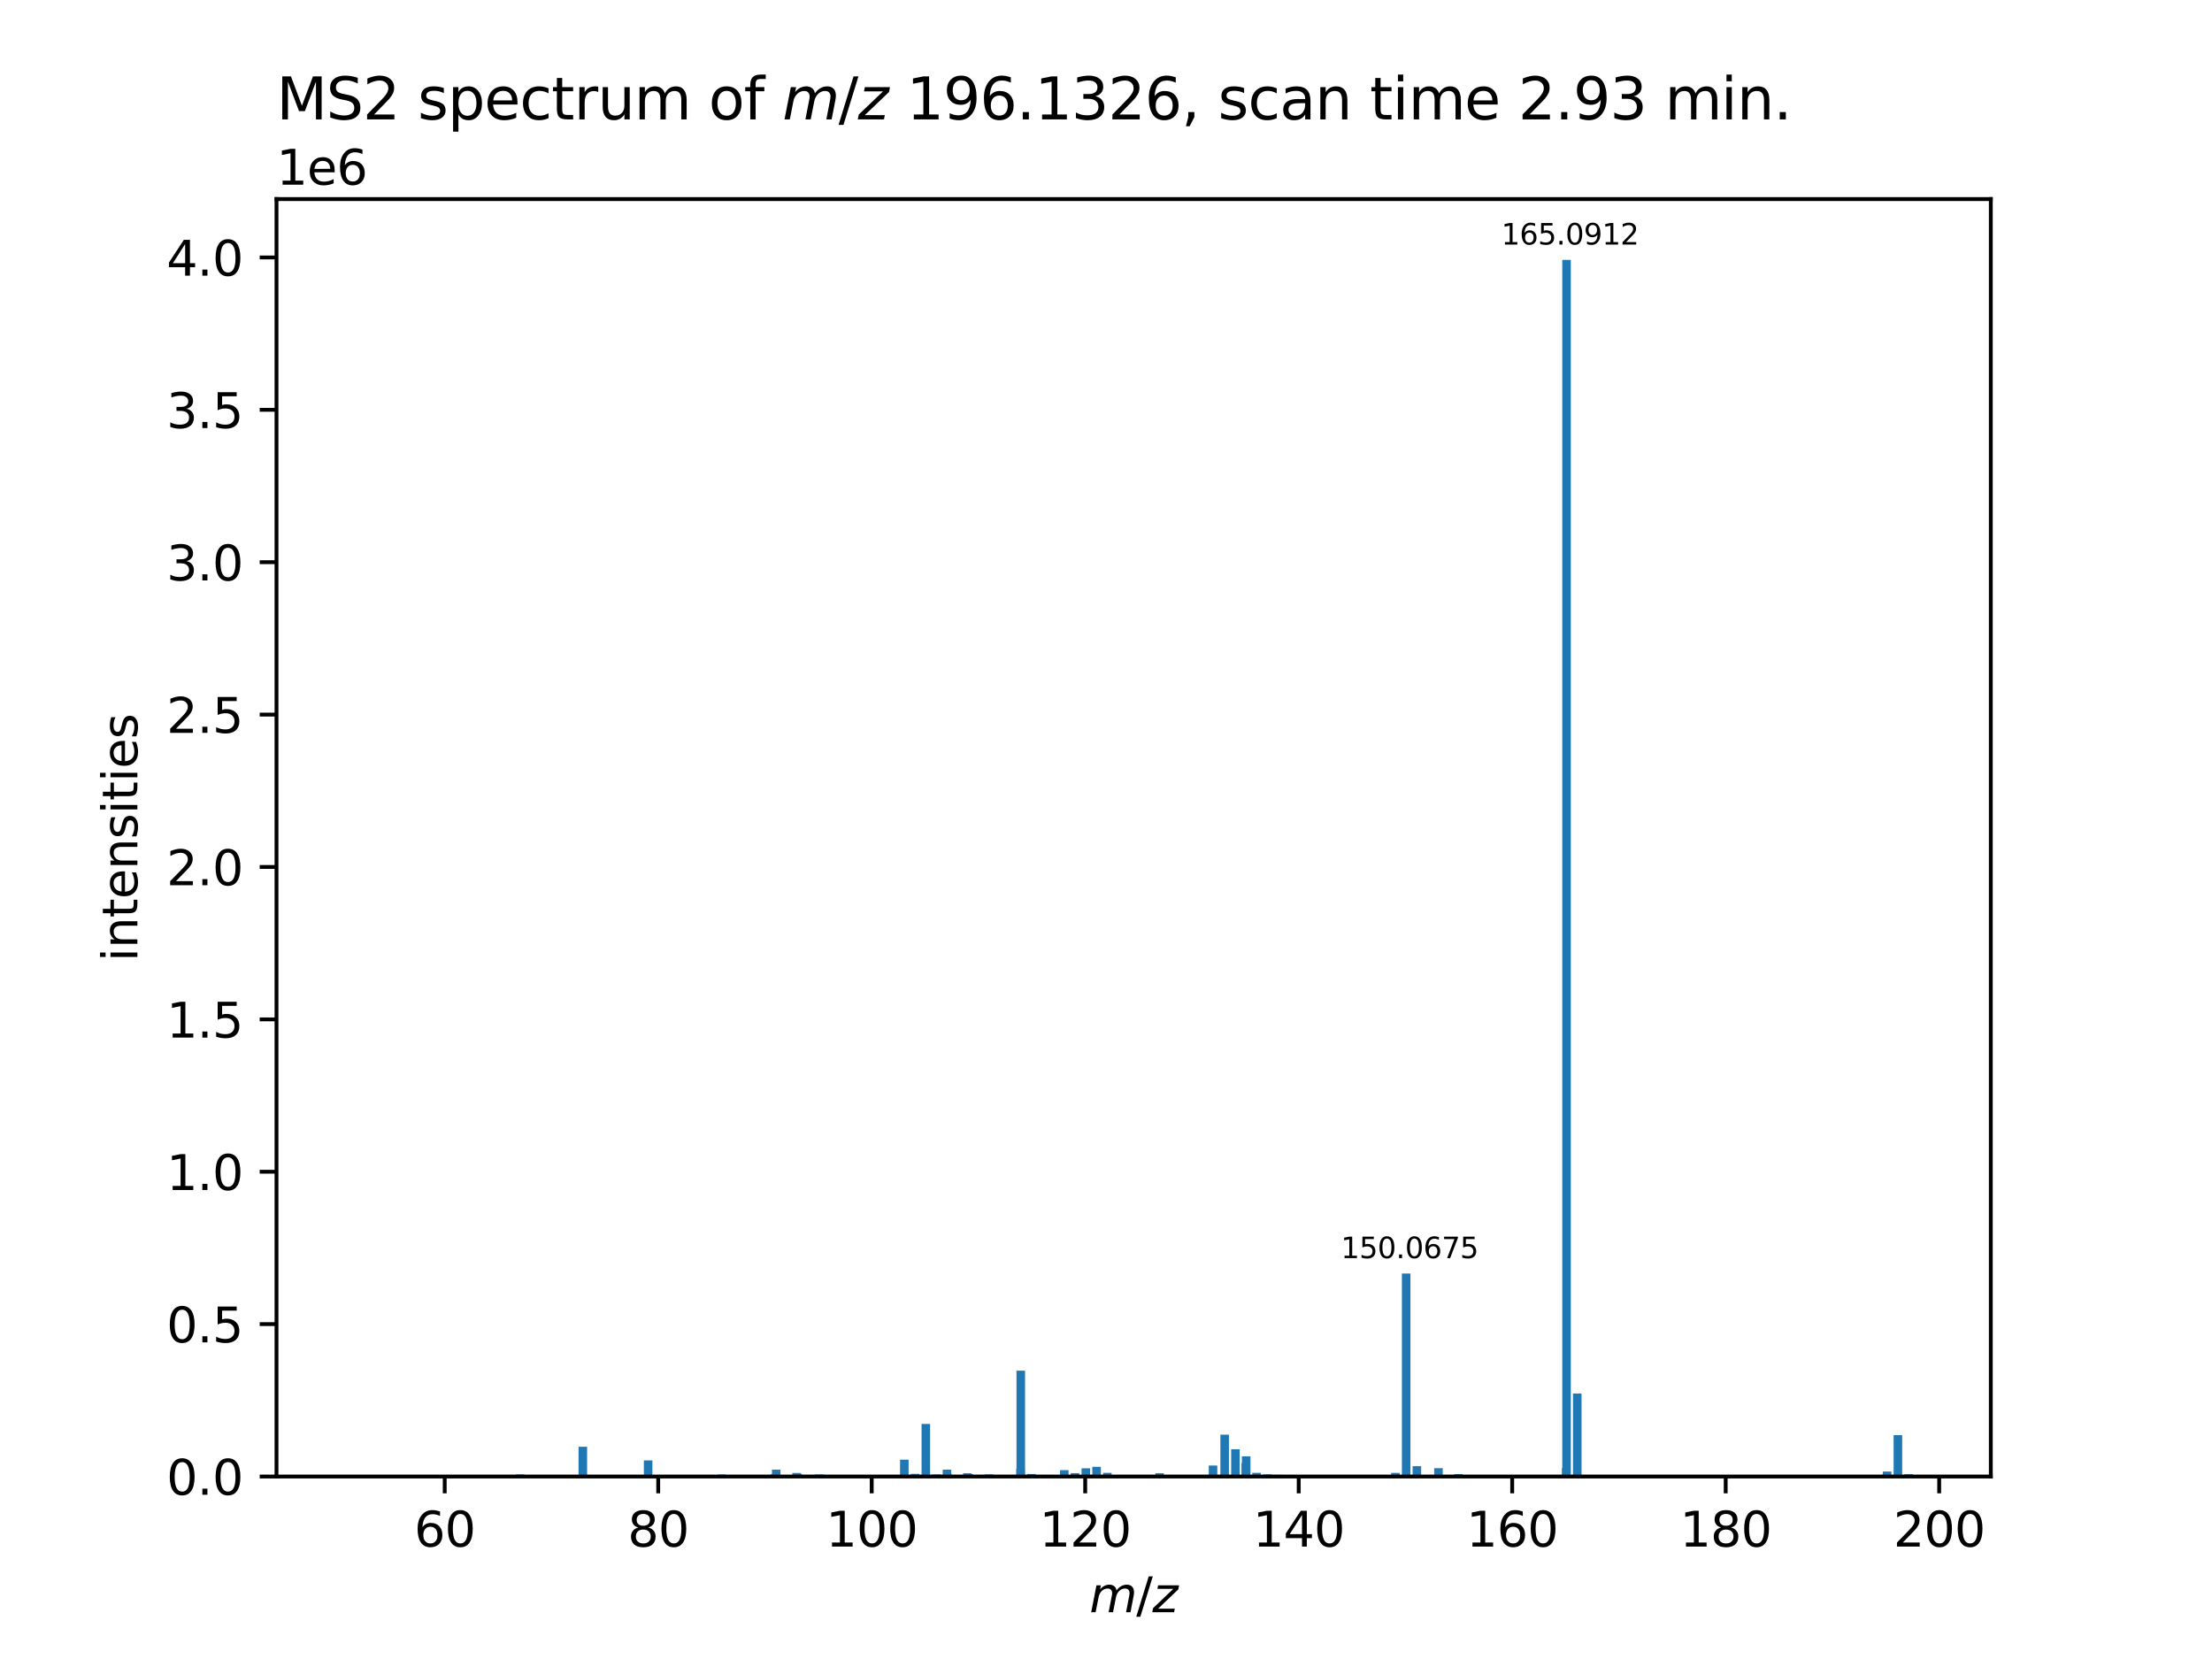<?xml version="1.0" encoding="utf-8" standalone="no"?>
<!DOCTYPE svg PUBLIC "-//W3C//DTD SVG 1.1//EN"
  "http://www.w3.org/Graphics/SVG/1.1/DTD/svg11.dtd">
<svg xmlns:xlink="http://www.w3.org/1999/xlink" width="460.8pt" height="345.6pt" viewBox="0 0 460.8 345.6" xmlns="http://www.w3.org/2000/svg" version="1.1">
 <defs>
  <style type="text/css">*{stroke-linejoin: round; stroke-linecap: butt}</style>
 </defs>
 <g id="figure_1">
  <g id="patch_1">
   <path d="M 0 345.6 
L 460.8 345.6 
L 460.8 0 
L 0 0 
z
" style="fill: #ffffff"/>
  </g>
  <g id="axes_1">
   <g id="patch_2">
    <path d="M 57.6 307.584 
L 414.72 307.584 
L 414.72 41.472 
L 57.6 41.472 
z
" style="fill: #ffffff"/>
   </g>
   <g id="patch_3">
    <path d="M 73.833 307.584 
L 75.612 307.584 
L 75.612 307.306 
L 73.833 307.306 
z
" clip-path="url(#pdab863c38c)" style="fill: #1f77b4"/>
   </g>
   <g id="patch_4">
    <path d="M 77.372 307.584 
L 79.151 307.584 
L 79.151 307.387 
L 77.372 307.387 
z
" clip-path="url(#pdab863c38c)" style="fill: #1f77b4"/>
   </g>
   <g id="patch_5">
    <path d="M 107.443 307.584 
L 109.222 307.584 
L 109.222 307.15 
L 107.443 307.15 
z
" clip-path="url(#pdab863c38c)" style="fill: #1f77b4"/>
   </g>
   <g id="patch_6">
    <path d="M 120.525 307.584 
L 122.304 307.584 
L 122.304 301.391 
L 120.525 301.391 
z
" clip-path="url(#pdab863c38c)" style="fill: #1f77b4"/>
   </g>
   <g id="patch_7">
    <path d="M 129.645 307.584 
L 131.424 307.584 
L 131.424 307.273 
L 129.645 307.273 
z
" clip-path="url(#pdab863c38c)" style="fill: #1f77b4"/>
   </g>
   <g id="patch_8">
    <path d="M 134.127 307.584 
L 135.906 307.584 
L 135.906 304.232 
L 134.127 304.232 
z
" clip-path="url(#pdab863c38c)" style="fill: #1f77b4"/>
   </g>
   <g id="patch_9">
    <path d="M 138.61 307.584 
L 140.389 307.584 
L 140.389 307.273 
L 138.61 307.273 
z
" clip-path="url(#pdab863c38c)" style="fill: #1f77b4"/>
   </g>
   <g id="patch_10">
    <path d="M 149.451 307.584 
L 151.23 307.584 
L 151.23 307.17 
L 149.451 307.17 
z
" clip-path="url(#pdab863c38c)" style="fill: #1f77b4"/>
   </g>
   <g id="patch_11">
    <path d="M 156.376 307.584 
L 158.155 307.584 
L 158.155 307.279 
L 156.376 307.279 
z
" clip-path="url(#pdab863c38c)" style="fill: #1f77b4"/>
   </g>
   <g id="patch_12">
    <path d="M 160.574 307.584 
L 162.353 307.584 
L 162.353 307.105 
L 160.574 307.105 
z
" clip-path="url(#pdab863c38c)" style="fill: #1f77b4"/>
   </g>
   <g id="patch_13">
    <path d="M 160.812 307.584 
L 162.591 307.584 
L 162.591 306.151 
L 160.812 306.151 
z
" clip-path="url(#pdab863c38c)" style="fill: #1f77b4"/>
   </g>
   <g id="patch_14">
    <path d="M 160.823 307.584 
L 162.602 307.584 
L 162.602 307.364 
L 160.823 307.364 
z
" clip-path="url(#pdab863c38c)" style="fill: #1f77b4"/>
   </g>
   <g id="patch_15">
    <path d="M 162.593 307.584 
L 164.372 307.584 
L 164.372 307.363 
L 162.593 307.363 
z
" clip-path="url(#pdab863c38c)" style="fill: #1f77b4"/>
   </g>
   <g id="patch_16">
    <path d="M 165.064 307.584 
L 166.843 307.584 
L 166.843 306.841 
L 165.064 306.841 
z
" clip-path="url(#pdab863c38c)" style="fill: #1f77b4"/>
   </g>
   <g id="patch_17">
    <path d="M 165.294 307.584 
L 167.073 307.584 
L 167.073 307.054 
L 165.294 307.054 
z
" clip-path="url(#pdab863c38c)" style="fill: #1f77b4"/>
   </g>
   <g id="patch_18">
    <path d="M 169.696 307.584 
L 171.475 307.584 
L 171.475 307.225 
L 169.696 307.225 
z
" clip-path="url(#pdab863c38c)" style="fill: #1f77b4"/>
   </g>
   <g id="patch_19">
    <path d="M 169.776 307.584 
L 171.555 307.584 
L 171.555 307.176 
L 169.776 307.176 
z
" clip-path="url(#pdab863c38c)" style="fill: #1f77b4"/>
   </g>
   <g id="patch_20">
    <path d="M 174.178 307.584 
L 175.957 307.584 
L 175.957 307.253 
L 174.178 307.253 
z
" clip-path="url(#pdab863c38c)" style="fill: #1f77b4"/>
   </g>
   <g id="patch_21">
    <path d="M 182.802 307.584 
L 184.581 307.584 
L 184.581 307.287 
L 182.802 307.287 
z
" clip-path="url(#pdab863c38c)" style="fill: #1f77b4"/>
   </g>
   <g id="patch_22">
    <path d="M 183.761 307.584 
L 185.54 307.584 
L 185.54 307.37 
L 183.761 307.37 
z
" clip-path="url(#pdab863c38c)" style="fill: #1f77b4"/>
   </g>
   <g id="patch_23">
    <path d="M 187.496 307.584 
L 189.275 307.584 
L 189.275 304.079 
L 187.496 304.079 
z
" clip-path="url(#pdab863c38c)" style="fill: #1f77b4"/>
   </g>
   <g id="patch_24">
    <path d="M 189.738 307.584 
L 191.517 307.584 
L 191.517 307.025 
L 189.738 307.025 
z
" clip-path="url(#pdab863c38c)" style="fill: #1f77b4"/>
   </g>
   <g id="patch_25">
    <path d="M 191.979 307.584 
L 193.758 307.584 
L 193.758 296.629 
L 191.979 296.629 
z
" clip-path="url(#pdab863c38c)" style="fill: #1f77b4"/>
   </g>
   <g id="patch_26">
    <path d="M 194.21 307.584 
L 195.989 307.584 
L 195.989 307.146 
L 194.21 307.146 
z
" clip-path="url(#pdab863c38c)" style="fill: #1f77b4"/>
   </g>
   <g id="patch_27">
    <path d="M 196.38 307.584 
L 198.159 307.584 
L 198.159 306.157 
L 196.38 306.157 
z
" clip-path="url(#pdab863c38c)" style="fill: #1f77b4"/>
   </g>
   <g id="patch_28">
    <path d="M 196.46 307.584 
L 198.239 307.584 
L 198.239 307.015 
L 196.46 307.015 
z
" clip-path="url(#pdab863c38c)" style="fill: #1f77b4"/>
   </g>
   <g id="patch_29">
    <path d="M 200.632 307.584 
L 202.411 307.584 
L 202.411 306.908 
L 200.632 306.908 
z
" clip-path="url(#pdab863c38c)" style="fill: #1f77b4"/>
   </g>
   <g id="patch_30">
    <path d="M 200.863 307.584 
L 202.642 307.584 
L 202.642 307.2 
L 200.863 307.2 
z
" clip-path="url(#pdab863c38c)" style="fill: #1f77b4"/>
   </g>
   <g id="patch_31">
    <path d="M 200.943 307.584 
L 202.722 307.584 
L 202.722 307.112 
L 200.943 307.112 
z
" clip-path="url(#pdab863c38c)" style="fill: #1f77b4"/>
   </g>
   <g id="patch_32">
    <path d="M 202.962 307.584 
L 204.741 307.584 
L 204.741 307.302 
L 202.962 307.302 
z
" clip-path="url(#pdab863c38c)" style="fill: #1f77b4"/>
   </g>
   <g id="patch_33">
    <path d="M 205.114 307.584 
L 206.893 307.584 
L 206.893 307.151 
L 205.114 307.151 
z
" clip-path="url(#pdab863c38c)" style="fill: #1f77b4"/>
   </g>
   <g id="patch_34">
    <path d="M 207.354 307.584 
L 209.133 307.584 
L 209.133 307.323 
L 207.354 307.323 
z
" clip-path="url(#pdab863c38c)" style="fill: #1f77b4"/>
   </g>
   <g id="patch_35">
    <path d="M 209.54 307.584 
L 211.319 307.584 
L 211.319 307.266 
L 209.54 307.266 
z
" clip-path="url(#pdab863c38c)" style="fill: #1f77b4"/>
   </g>
   <g id="patch_36">
    <path d="M 211.704 307.584 
L 213.483 307.584 
L 213.483 305.964 
L 211.704 305.964 
z
" clip-path="url(#pdab863c38c)" style="fill: #1f77b4"/>
   </g>
   <g id="patch_37">
    <path d="M 211.756 307.584 
L 213.535 307.584 
L 213.535 285.542 
L 211.756 285.542 
z
" clip-path="url(#pdab863c38c)" style="fill: #1f77b4"/>
   </g>
   <g id="patch_38">
    <path d="M 213.984 307.584 
L 215.763 307.584 
L 215.763 307.061 
L 213.984 307.061 
z
" clip-path="url(#pdab863c38c)" style="fill: #1f77b4"/>
   </g>
   <g id="patch_39">
    <path d="M 220.823 307.584 
L 222.602 307.584 
L 222.602 306.248 
L 220.823 306.248 
z
" clip-path="url(#pdab863c38c)" style="fill: #1f77b4"/>
   </g>
   <g id="patch_40">
    <path d="M 223.065 307.584 
L 224.844 307.584 
L 224.844 306.886 
L 223.065 306.886 
z
" clip-path="url(#pdab863c38c)" style="fill: #1f77b4"/>
   </g>
   <g id="patch_41">
    <path d="M 225.306 307.584 
L 227.085 307.584 
L 227.085 305.874 
L 225.306 305.874 
z
" clip-path="url(#pdab863c38c)" style="fill: #1f77b4"/>
   </g>
   <g id="patch_42">
    <path d="M 227.547 307.584 
L 229.326 307.584 
L 229.326 305.565 
L 227.547 305.565 
z
" clip-path="url(#pdab863c38c)" style="fill: #1f77b4"/>
   </g>
   <g id="patch_43">
    <path d="M 227.831 307.584 
L 229.61 307.584 
L 229.61 307.333 
L 227.831 307.333 
z
" clip-path="url(#pdab863c38c)" style="fill: #1f77b4"/>
   </g>
   <g id="patch_44">
    <path d="M 229.788 307.584 
L 231.567 307.584 
L 231.567 306.821 
L 229.788 306.821 
z
" clip-path="url(#pdab863c38c)" style="fill: #1f77b4"/>
   </g>
   <g id="patch_45">
    <path d="M 232.03 307.584 
L 233.809 307.584 
L 233.809 307.303 
L 232.03 307.303 
z
" clip-path="url(#pdab863c38c)" style="fill: #1f77b4"/>
   </g>
   <g id="patch_46">
    <path d="M 240.682 307.584 
L 242.461 307.584 
L 242.461 306.911 
L 240.682 306.911 
z
" clip-path="url(#pdab863c38c)" style="fill: #1f77b4"/>
   </g>
   <g id="patch_47">
    <path d="M 251.753 307.584 
L 253.532 307.584 
L 253.532 307.167 
L 251.753 307.167 
z
" clip-path="url(#pdab863c38c)" style="fill: #1f77b4"/>
   </g>
   <g id="patch_48">
    <path d="M 251.806 307.584 
L 253.585 307.584 
L 253.585 305.292 
L 251.806 305.292 
z
" clip-path="url(#pdab863c38c)" style="fill: #1f77b4"/>
   </g>
   <g id="patch_49">
    <path d="M 254.231 307.584 
L 256.01 307.584 
L 256.01 298.874 
L 254.231 298.874 
z
" clip-path="url(#pdab863c38c)" style="fill: #1f77b4"/>
   </g>
   <g id="patch_50">
    <path d="M 254.254 307.584 
L 256.033 307.584 
L 256.033 306.957 
L 254.254 306.957 
z
" clip-path="url(#pdab863c38c)" style="fill: #1f77b4"/>
   </g>
   <g id="patch_51">
    <path d="M 256.472 307.584 
L 258.251 307.584 
L 258.251 301.9 
L 256.472 301.9 
z
" clip-path="url(#pdab863c38c)" style="fill: #1f77b4"/>
   </g>
   <g id="patch_52">
    <path d="M 258.632 307.584 
L 260.411 307.584 
L 260.411 304.793 
L 258.632 304.793 
z
" clip-path="url(#pdab863c38c)" style="fill: #1f77b4"/>
   </g>
   <g id="patch_53">
    <path d="M 258.713 307.584 
L 260.492 307.584 
L 260.492 303.384 
L 258.713 303.384 
z
" clip-path="url(#pdab863c38c)" style="fill: #1f77b4"/>
   </g>
   <g id="patch_54">
    <path d="M 260.864 307.584 
L 262.643 307.584 
L 262.643 306.823 
L 260.864 306.823 
z
" clip-path="url(#pdab863c38c)" style="fill: #1f77b4"/>
   </g>
   <g id="patch_55">
    <path d="M 263.114 307.584 
L 264.893 307.584 
L 264.893 307.224 
L 263.114 307.224 
z
" clip-path="url(#pdab863c38c)" style="fill: #1f77b4"/>
   </g>
   <g id="patch_56">
    <path d="M 263.196 307.584 
L 264.975 307.584 
L 264.975 307.159 
L 263.196 307.159 
z
" clip-path="url(#pdab863c38c)" style="fill: #1f77b4"/>
   </g>
   <g id="patch_57">
    <path d="M 265.353 307.584 
L 267.132 307.584 
L 267.132 307.232 
L 265.353 307.232 
z
" clip-path="url(#pdab863c38c)" style="fill: #1f77b4"/>
   </g>
   <g id="patch_58">
    <path d="M 267.597 307.584 
L 269.376 307.584 
L 269.376 307.324 
L 267.597 307.324 
z
" clip-path="url(#pdab863c38c)" style="fill: #1f77b4"/>
   </g>
   <g id="patch_59">
    <path d="M 289.799 307.584 
L 291.578 307.584 
L 291.578 306.826 
L 289.799 306.826 
z
" clip-path="url(#pdab863c38c)" style="fill: #1f77b4"/>
   </g>
   <g id="patch_60">
    <path d="M 292.04 307.584 
L 293.819 307.584 
L 293.819 265.298 
L 292.04 265.298 
z
" clip-path="url(#pdab863c38c)" style="fill: #1f77b4"/>
   </g>
   <g id="patch_61">
    <path d="M 294.271 307.584 
L 296.05 307.584 
L 296.05 305.428 
L 294.271 305.428 
z
" clip-path="url(#pdab863c38c)" style="fill: #1f77b4"/>
   </g>
   <g id="patch_62">
    <path d="M 298.764 307.584 
L 300.543 307.584 
L 300.543 305.848 
L 298.764 305.848 
z
" clip-path="url(#pdab863c38c)" style="fill: #1f77b4"/>
   </g>
   <g id="patch_63">
    <path d="M 302.935 307.584 
L 304.714 307.584 
L 304.714 307.08 
L 302.935 307.08 
z
" clip-path="url(#pdab863c38c)" style="fill: #1f77b4"/>
   </g>
   <g id="patch_64">
    <path d="M 325.349 307.584 
L 327.128 307.584 
L 327.128 307.192 
L 325.349 307.192 
z
" clip-path="url(#pdab863c38c)" style="fill: #1f77b4"/>
   </g>
   <g id="patch_65">
    <path d="M 325.383 307.584 
L 327.162 307.584 
L 327.162 305.814 
L 325.383 305.814 
z
" clip-path="url(#pdab863c38c)" style="fill: #1f77b4"/>
   </g>
   <g id="patch_66">
    <path d="M 325.449 307.584 
L 327.228 307.584 
L 327.228 54.144 
L 325.449 54.144 
z
" clip-path="url(#pdab863c38c)" style="fill: #1f77b4"/>
   </g>
   <g id="patch_67">
    <path d="M 327.647 307.584 
L 329.426 307.584 
L 329.426 307.101 
L 327.647 307.101 
z
" clip-path="url(#pdab863c38c)" style="fill: #1f77b4"/>
   </g>
   <g id="patch_68">
    <path d="M 327.68 307.584 
L 329.459 307.584 
L 329.459 290.294 
L 327.68 290.294 
z
" clip-path="url(#pdab863c38c)" style="fill: #1f77b4"/>
   </g>
   <g id="patch_69">
    <path d="M 327.726 307.584 
L 329.505 307.584 
L 329.505 307.221 
L 327.726 307.221 
z
" clip-path="url(#pdab863c38c)" style="fill: #1f77b4"/>
   </g>
   <g id="patch_70">
    <path d="M 342.986 307.584 
L 344.765 307.584 
L 344.765 307.267 
L 342.986 307.267 
z
" clip-path="url(#pdab863c38c)" style="fill: #1f77b4"/>
   </g>
   <g id="patch_71">
    <path d="M 354.43 307.584 
L 356.209 307.584 
L 356.209 307.347 
L 354.43 307.347 
z
" clip-path="url(#pdab863c38c)" style="fill: #1f77b4"/>
   </g>
   <g id="patch_72">
    <path d="M 392.152 307.584 
L 393.931 307.584 
L 393.931 307.086 
L 392.152 307.086 
z
" clip-path="url(#pdab863c38c)" style="fill: #1f77b4"/>
   </g>
   <g id="patch_73">
    <path d="M 392.226 307.584 
L 394.005 307.584 
L 394.005 306.55 
L 392.226 306.55 
z
" clip-path="url(#pdab863c38c)" style="fill: #1f77b4"/>
   </g>
   <g id="patch_74">
    <path d="M 394.478 307.584 
L 396.257 307.584 
L 396.257 298.964 
L 394.478 298.964 
z
" clip-path="url(#pdab863c38c)" style="fill: #1f77b4"/>
   </g>
   <g id="patch_75">
    <path d="M 396.708 307.584 
L 398.487 307.584 
L 398.487 307.096 
L 396.708 307.096 
z
" clip-path="url(#pdab863c38c)" style="fill: #1f77b4"/>
   </g>
   <g id="matplotlib.axis_1">
    <g id="xtick_1">
     <g id="line2d_1">
      <defs>
       <path id="md7ba7853ed" d="M 0 0 
L 0 3.5 
" style="stroke: #000000; stroke-width: 0.8"/>
      </defs>
      <g>
       <use xlink:href="#md7ba7853ed" x="92.644" y="307.584" style="stroke: #000000; stroke-width: 0.8"/>
      </g>
     </g>
     <g id="text_1">
      <!-- 60 -->
      <g transform="translate(86.281 322.182) scale(0.1 -0.1)">
       <defs>
        <path id="DejaVuSans-36" d="M 2113 2584 
Q 1688 2584 1439 2293 
Q 1191 2003 1191 1497 
Q 1191 994 1439 701 
Q 1688 409 2113 409 
Q 2538 409 2786 701 
Q 3034 994 3034 1497 
Q 3034 2003 2786 2293 
Q 2538 2584 2113 2584 
z
M 3366 4563 
L 3366 3988 
Q 3128 4100 2886 4159 
Q 2644 4219 2406 4219 
Q 1781 4219 1451 3797 
Q 1122 3375 1075 2522 
Q 1259 2794 1537 2939 
Q 1816 3084 2150 3084 
Q 2853 3084 3261 2657 
Q 3669 2231 3669 1497 
Q 3669 778 3244 343 
Q 2819 -91 2113 -91 
Q 1303 -91 875 529 
Q 447 1150 447 2328 
Q 447 3434 972 4092 
Q 1497 4750 2381 4750 
Q 2619 4750 2861 4703 
Q 3103 4656 3366 4563 
z
" transform="scale(0.016)"/>
        <path id="DejaVuSans-30" d="M 2034 4250 
Q 1547 4250 1301 3770 
Q 1056 3291 1056 2328 
Q 1056 1369 1301 889 
Q 1547 409 2034 409 
Q 2525 409 2770 889 
Q 3016 1369 3016 2328 
Q 3016 3291 2770 3770 
Q 2525 4250 2034 4250 
z
M 2034 4750 
Q 2819 4750 3233 4129 
Q 3647 3509 3647 2328 
Q 3647 1150 3233 529 
Q 2819 -91 2034 -91 
Q 1250 -91 836 529 
Q 422 1150 422 2328 
Q 422 3509 836 4129 
Q 1250 4750 2034 4750 
z
" transform="scale(0.016)"/>
       </defs>
       <use xlink:href="#DejaVuSans-36"/>
       <use xlink:href="#DejaVuSans-30" x="63.623"/>
      </g>
     </g>
    </g>
    <g id="xtick_2">
     <g id="line2d_2">
      <g>
       <use xlink:href="#md7ba7853ed" x="137.119" y="307.584" style="stroke: #000000; stroke-width: 0.8"/>
      </g>
     </g>
     <g id="text_2">
      <!-- 80 -->
      <g transform="translate(130.756 322.182) scale(0.1 -0.1)">
       <defs>
        <path id="DejaVuSans-38" d="M 2034 2216 
Q 1584 2216 1326 1975 
Q 1069 1734 1069 1313 
Q 1069 891 1326 650 
Q 1584 409 2034 409 
Q 2484 409 2743 651 
Q 3003 894 3003 1313 
Q 3003 1734 2745 1975 
Q 2488 2216 2034 2216 
z
M 1403 2484 
Q 997 2584 770 2862 
Q 544 3141 544 3541 
Q 544 4100 942 4425 
Q 1341 4750 2034 4750 
Q 2731 4750 3128 4425 
Q 3525 4100 3525 3541 
Q 3525 3141 3298 2862 
Q 3072 2584 2669 2484 
Q 3125 2378 3379 2068 
Q 3634 1759 3634 1313 
Q 3634 634 3220 271 
Q 2806 -91 2034 -91 
Q 1263 -91 848 271 
Q 434 634 434 1313 
Q 434 1759 690 2068 
Q 947 2378 1403 2484 
z
M 1172 3481 
Q 1172 3119 1398 2916 
Q 1625 2713 2034 2713 
Q 2441 2713 2670 2916 
Q 2900 3119 2900 3481 
Q 2900 3844 2670 4047 
Q 2441 4250 2034 4250 
Q 1625 4250 1398 4047 
Q 1172 3844 1172 3481 
z
" transform="scale(0.016)"/>
       </defs>
       <use xlink:href="#DejaVuSans-38"/>
       <use xlink:href="#DejaVuSans-30" x="63.623"/>
      </g>
     </g>
    </g>
    <g id="xtick_3">
     <g id="line2d_3">
      <g>
       <use xlink:href="#md7ba7853ed" x="181.593" y="307.584" style="stroke: #000000; stroke-width: 0.8"/>
      </g>
     </g>
     <g id="text_3">
      <!-- 100 -->
      <g transform="translate(172.049 322.182) scale(0.1 -0.1)">
       <defs>
        <path id="DejaVuSans-31" d="M 794 531 
L 1825 531 
L 1825 4091 
L 703 3866 
L 703 4441 
L 1819 4666 
L 2450 4666 
L 2450 531 
L 3481 531 
L 3481 0 
L 794 0 
L 794 531 
z
" transform="scale(0.016)"/>
       </defs>
       <use xlink:href="#DejaVuSans-31"/>
       <use xlink:href="#DejaVuSans-30" x="63.623"/>
       <use xlink:href="#DejaVuSans-30" x="127.246"/>
      </g>
     </g>
    </g>
    <g id="xtick_4">
     <g id="line2d_4">
      <g>
       <use xlink:href="#md7ba7853ed" x="226.068" y="307.584" style="stroke: #000000; stroke-width: 0.8"/>
      </g>
     </g>
     <g id="text_4">
      <!-- 120 -->
      <g transform="translate(216.524 322.182) scale(0.1 -0.1)">
       <defs>
        <path id="DejaVuSans-32" d="M 1228 531 
L 3431 531 
L 3431 0 
L 469 0 
L 469 531 
Q 828 903 1448 1529 
Q 2069 2156 2228 2338 
Q 2531 2678 2651 2914 
Q 2772 3150 2772 3378 
Q 2772 3750 2511 3984 
Q 2250 4219 1831 4219 
Q 1534 4219 1204 4116 
Q 875 4013 500 3803 
L 500 4441 
Q 881 4594 1212 4672 
Q 1544 4750 1819 4750 
Q 2544 4750 2975 4387 
Q 3406 4025 3406 3419 
Q 3406 3131 3298 2873 
Q 3191 2616 2906 2266 
Q 2828 2175 2409 1742 
Q 1991 1309 1228 531 
z
" transform="scale(0.016)"/>
       </defs>
       <use xlink:href="#DejaVuSans-31"/>
       <use xlink:href="#DejaVuSans-32" x="63.623"/>
       <use xlink:href="#DejaVuSans-30" x="127.246"/>
      </g>
     </g>
    </g>
    <g id="xtick_5">
     <g id="line2d_5">
      <g>
       <use xlink:href="#md7ba7853ed" x="270.542" y="307.584" style="stroke: #000000; stroke-width: 0.8"/>
      </g>
     </g>
     <g id="text_5">
      <!-- 140 -->
      <g transform="translate(260.999 322.182) scale(0.1 -0.1)">
       <defs>
        <path id="DejaVuSans-34" d="M 2419 4116 
L 825 1625 
L 2419 1625 
L 2419 4116 
z
M 2253 4666 
L 3047 4666 
L 3047 1625 
L 3713 1625 
L 3713 1100 
L 3047 1100 
L 3047 0 
L 2419 0 
L 2419 1100 
L 313 1100 
L 313 1709 
L 2253 4666 
z
" transform="scale(0.016)"/>
       </defs>
       <use xlink:href="#DejaVuSans-31"/>
       <use xlink:href="#DejaVuSans-34" x="63.623"/>
       <use xlink:href="#DejaVuSans-30" x="127.246"/>
      </g>
     </g>
    </g>
    <g id="xtick_6">
     <g id="line2d_6">
      <g>
       <use xlink:href="#md7ba7853ed" x="315.017" y="307.584" style="stroke: #000000; stroke-width: 0.8"/>
      </g>
     </g>
     <g id="text_6">
      <!-- 160 -->
      <g transform="translate(305.473 322.182) scale(0.1 -0.1)">
       <use xlink:href="#DejaVuSans-31"/>
       <use xlink:href="#DejaVuSans-36" x="63.623"/>
       <use xlink:href="#DejaVuSans-30" x="127.246"/>
      </g>
     </g>
    </g>
    <g id="xtick_7">
     <g id="line2d_7">
      <g>
       <use xlink:href="#md7ba7853ed" x="359.492" y="307.584" style="stroke: #000000; stroke-width: 0.8"/>
      </g>
     </g>
     <g id="text_7">
      <!-- 180 -->
      <g transform="translate(349.948 322.182) scale(0.1 -0.1)">
       <use xlink:href="#DejaVuSans-31"/>
       <use xlink:href="#DejaVuSans-38" x="63.623"/>
       <use xlink:href="#DejaVuSans-30" x="127.246"/>
      </g>
     </g>
    </g>
    <g id="xtick_8">
     <g id="line2d_8">
      <g>
       <use xlink:href="#md7ba7853ed" x="403.966" y="307.584" style="stroke: #000000; stroke-width: 0.8"/>
      </g>
     </g>
     <g id="text_8">
      <!-- 200 -->
      <g transform="translate(394.423 322.182) scale(0.1 -0.1)">
       <use xlink:href="#DejaVuSans-32"/>
       <use xlink:href="#DejaVuSans-30" x="63.623"/>
       <use xlink:href="#DejaVuSans-30" x="127.246"/>
      </g>
     </g>
    </g>
    <g id="text_9">
     <!-- ${m/z}$ -->
     <g transform="translate(226.96 335.861) scale(0.1 -0.1)">
      <defs>
       <path id="DejaVuSans-Oblique-6d" d="M 5747 2113 
L 5338 0 
L 4763 0 
L 5166 2094 
Q 5191 2228 5203 2325 
Q 5216 2422 5216 2491 
Q 5216 2772 5059 2928 
Q 4903 3084 4622 3084 
Q 4203 3084 3875 2770 
Q 3547 2456 3450 1953 
L 3066 0 
L 2491 0 
L 2900 2094 
Q 2925 2209 2937 2307 
Q 2950 2406 2950 2484 
Q 2950 2769 2794 2926 
Q 2638 3084 2363 3084 
Q 1938 3084 1609 2770 
Q 1281 2456 1184 1953 
L 800 0 
L 225 0 
L 909 3500 
L 1484 3500 
L 1375 2956 
Q 1609 3263 1923 3423 
Q 2238 3584 2597 3584 
Q 2978 3584 3223 3384 
Q 3469 3184 3519 2828 
Q 3781 3197 4126 3390 
Q 4472 3584 4856 3584 
Q 5306 3584 5551 3325 
Q 5797 3066 5797 2591 
Q 5797 2488 5784 2364 
Q 5772 2241 5747 2113 
z
" transform="scale(0.016)"/>
       <path id="DejaVuSans-2f" d="M 1625 4666 
L 2156 4666 
L 531 -594 
L 0 -594 
L 1625 4666 
z
" transform="scale(0.016)"/>
       <path id="DejaVuSans-Oblique-7a" d="M 744 3500 
L 3475 3500 
L 3372 2975 
L 738 459 
L 2913 459 
L 2822 0 
L -19 0 
L 84 525 
L 2719 3041 
L 653 3041 
L 744 3500 
z
" transform="scale(0.016)"/>
      </defs>
      <use xlink:href="#DejaVuSans-Oblique-6d" transform="translate(0 0.094)"/>
      <use xlink:href="#DejaVuSans-2f" transform="translate(97.412 0.094)"/>
      <use xlink:href="#DejaVuSans-Oblique-7a" transform="translate(131.104 0.094)"/>
     </g>
    </g>
   </g>
   <g id="matplotlib.axis_2">
    <g id="ytick_1">
     <g id="line2d_9">
      <defs>
       <path id="mf63785451f" d="M 0 0 
L -3.5 0 
" style="stroke: #000000; stroke-width: 0.8"/>
      </defs>
      <g>
       <use xlink:href="#mf63785451f" x="57.6" y="307.584" style="stroke: #000000; stroke-width: 0.8"/>
      </g>
     </g>
     <g id="text_10">
      <!-- 0.0 -->
      <g transform="translate(34.697 311.383) scale(0.1 -0.1)">
       <defs>
        <path id="DejaVuSans-2e" d="M 684 794 
L 1344 794 
L 1344 0 
L 684 0 
L 684 794 
z
" transform="scale(0.016)"/>
       </defs>
       <use xlink:href="#DejaVuSans-30"/>
       <use xlink:href="#DejaVuSans-2e" x="63.623"/>
       <use xlink:href="#DejaVuSans-30" x="95.41"/>
      </g>
     </g>
    </g>
    <g id="ytick_2">
     <g id="line2d_10">
      <g>
       <use xlink:href="#mf63785451f" x="57.6" y="275.839" style="stroke: #000000; stroke-width: 0.8"/>
      </g>
     </g>
     <g id="text_11">
      <!-- 0.5 -->
      <g transform="translate(34.697 279.639) scale(0.1 -0.1)">
       <defs>
        <path id="DejaVuSans-35" d="M 691 4666 
L 3169 4666 
L 3169 4134 
L 1269 4134 
L 1269 2991 
Q 1406 3038 1543 3061 
Q 1681 3084 1819 3084 
Q 2600 3084 3056 2656 
Q 3513 2228 3513 1497 
Q 3513 744 3044 326 
Q 2575 -91 1722 -91 
Q 1428 -91 1123 -41 
Q 819 9 494 109 
L 494 744 
Q 775 591 1075 516 
Q 1375 441 1709 441 
Q 2250 441 2565 725 
Q 2881 1009 2881 1497 
Q 2881 1984 2565 2268 
Q 2250 2553 1709 2553 
Q 1456 2553 1204 2497 
Q 953 2441 691 2322 
L 691 4666 
z
" transform="scale(0.016)"/>
       </defs>
       <use xlink:href="#DejaVuSans-30"/>
       <use xlink:href="#DejaVuSans-2e" x="63.623"/>
       <use xlink:href="#DejaVuSans-35" x="95.41"/>
      </g>
     </g>
    </g>
    <g id="ytick_3">
     <g id="line2d_11">
      <g>
       <use xlink:href="#mf63785451f" x="57.6" y="244.095" style="stroke: #000000; stroke-width: 0.8"/>
      </g>
     </g>
     <g id="text_12">
      <!-- 1.0 -->
      <g transform="translate(34.697 247.894) scale(0.1 -0.1)">
       <use xlink:href="#DejaVuSans-31"/>
       <use xlink:href="#DejaVuSans-2e" x="63.623"/>
       <use xlink:href="#DejaVuSans-30" x="95.41"/>
      </g>
     </g>
    </g>
    <g id="ytick_4">
     <g id="line2d_12">
      <g>
       <use xlink:href="#mf63785451f" x="57.6" y="212.35" style="stroke: #000000; stroke-width: 0.8"/>
      </g>
     </g>
     <g id="text_13">
      <!-- 1.5 -->
      <g transform="translate(34.697 216.149) scale(0.1 -0.1)">
       <use xlink:href="#DejaVuSans-31"/>
       <use xlink:href="#DejaVuSans-2e" x="63.623"/>
       <use xlink:href="#DejaVuSans-35" x="95.41"/>
      </g>
     </g>
    </g>
    <g id="ytick_5">
     <g id="line2d_13">
      <g>
       <use xlink:href="#mf63785451f" x="57.6" y="180.605" style="stroke: #000000; stroke-width: 0.8"/>
      </g>
     </g>
     <g id="text_14">
      <!-- 2.0 -->
      <g transform="translate(34.697 184.405) scale(0.1 -0.1)">
       <use xlink:href="#DejaVuSans-32"/>
       <use xlink:href="#DejaVuSans-2e" x="63.623"/>
       <use xlink:href="#DejaVuSans-30" x="95.41"/>
      </g>
     </g>
    </g>
    <g id="ytick_6">
     <g id="line2d_14">
      <g>
       <use xlink:href="#mf63785451f" x="57.6" y="148.861" style="stroke: #000000; stroke-width: 0.8"/>
      </g>
     </g>
     <g id="text_15">
      <!-- 2.5 -->
      <g transform="translate(34.697 152.66) scale(0.1 -0.1)">
       <use xlink:href="#DejaVuSans-32"/>
       <use xlink:href="#DejaVuSans-2e" x="63.623"/>
       <use xlink:href="#DejaVuSans-35" x="95.41"/>
      </g>
     </g>
    </g>
    <g id="ytick_7">
     <g id="line2d_15">
      <g>
       <use xlink:href="#mf63785451f" x="57.6" y="117.116" style="stroke: #000000; stroke-width: 0.8"/>
      </g>
     </g>
     <g id="text_16">
      <!-- 3.0 -->
      <g transform="translate(34.697 120.915) scale(0.1 -0.1)">
       <defs>
        <path id="DejaVuSans-33" d="M 2597 2516 
Q 3050 2419 3304 2112 
Q 3559 1806 3559 1356 
Q 3559 666 3084 287 
Q 2609 -91 1734 -91 
Q 1441 -91 1130 -33 
Q 819 25 488 141 
L 488 750 
Q 750 597 1062 519 
Q 1375 441 1716 441 
Q 2309 441 2620 675 
Q 2931 909 2931 1356 
Q 2931 1769 2642 2001 
Q 2353 2234 1838 2234 
L 1294 2234 
L 1294 2753 
L 1863 2753 
Q 2328 2753 2575 2939 
Q 2822 3125 2822 3475 
Q 2822 3834 2567 4026 
Q 2313 4219 1838 4219 
Q 1578 4219 1281 4162 
Q 984 4106 628 3988 
L 628 4550 
Q 988 4650 1302 4700 
Q 1616 4750 1894 4750 
Q 2613 4750 3031 4423 
Q 3450 4097 3450 3541 
Q 3450 3153 3228 2886 
Q 3006 2619 2597 2516 
z
" transform="scale(0.016)"/>
       </defs>
       <use xlink:href="#DejaVuSans-33"/>
       <use xlink:href="#DejaVuSans-2e" x="63.623"/>
       <use xlink:href="#DejaVuSans-30" x="95.41"/>
      </g>
     </g>
    </g>
    <g id="ytick_8">
     <g id="line2d_16">
      <g>
       <use xlink:href="#mf63785451f" x="57.6" y="85.372" style="stroke: #000000; stroke-width: 0.8"/>
      </g>
     </g>
     <g id="text_17">
      <!-- 3.5 -->
      <g transform="translate(34.697 89.171) scale(0.1 -0.1)">
       <use xlink:href="#DejaVuSans-33"/>
       <use xlink:href="#DejaVuSans-2e" x="63.623"/>
       <use xlink:href="#DejaVuSans-35" x="95.41"/>
      </g>
     </g>
    </g>
    <g id="ytick_9">
     <g id="line2d_17">
      <g>
       <use xlink:href="#mf63785451f" x="57.6" y="53.627" style="stroke: #000000; stroke-width: 0.8"/>
      </g>
     </g>
     <g id="text_18">
      <!-- 4.0 -->
      <g transform="translate(34.697 57.426) scale(0.1 -0.1)">
       <use xlink:href="#DejaVuSans-34"/>
       <use xlink:href="#DejaVuSans-2e" x="63.623"/>
       <use xlink:href="#DejaVuSans-30" x="95.41"/>
      </g>
     </g>
    </g>
    <g id="text_19">
     <!-- intensities -->
     <g transform="translate(28.617 200.315) rotate(-90) scale(0.1 -0.1)">
      <defs>
       <path id="DejaVuSans-69" d="M 603 3500 
L 1178 3500 
L 1178 0 
L 603 0 
L 603 3500 
z
M 603 4863 
L 1178 4863 
L 1178 4134 
L 603 4134 
L 603 4863 
z
" transform="scale(0.016)"/>
       <path id="DejaVuSans-6e" d="M 3513 2113 
L 3513 0 
L 2938 0 
L 2938 2094 
Q 2938 2591 2744 2837 
Q 2550 3084 2163 3084 
Q 1697 3084 1428 2787 
Q 1159 2491 1159 1978 
L 1159 0 
L 581 0 
L 581 3500 
L 1159 3500 
L 1159 2956 
Q 1366 3272 1645 3428 
Q 1925 3584 2291 3584 
Q 2894 3584 3203 3211 
Q 3513 2838 3513 2113 
z
" transform="scale(0.016)"/>
       <path id="DejaVuSans-74" d="M 1172 4494 
L 1172 3500 
L 2356 3500 
L 2356 3053 
L 1172 3053 
L 1172 1153 
Q 1172 725 1289 603 
Q 1406 481 1766 481 
L 2356 481 
L 2356 0 
L 1766 0 
Q 1100 0 847 248 
Q 594 497 594 1153 
L 594 3053 
L 172 3053 
L 172 3500 
L 594 3500 
L 594 4494 
L 1172 4494 
z
" transform="scale(0.016)"/>
       <path id="DejaVuSans-65" d="M 3597 1894 
L 3597 1613 
L 953 1613 
Q 991 1019 1311 708 
Q 1631 397 2203 397 
Q 2534 397 2845 478 
Q 3156 559 3463 722 
L 3463 178 
Q 3153 47 2828 -22 
Q 2503 -91 2169 -91 
Q 1331 -91 842 396 
Q 353 884 353 1716 
Q 353 2575 817 3079 
Q 1281 3584 2069 3584 
Q 2775 3584 3186 3129 
Q 3597 2675 3597 1894 
z
M 3022 2063 
Q 3016 2534 2758 2815 
Q 2500 3097 2075 3097 
Q 1594 3097 1305 2825 
Q 1016 2553 972 2059 
L 3022 2063 
z
" transform="scale(0.016)"/>
       <path id="DejaVuSans-73" d="M 2834 3397 
L 2834 2853 
Q 2591 2978 2328 3040 
Q 2066 3103 1784 3103 
Q 1356 3103 1142 2972 
Q 928 2841 928 2578 
Q 928 2378 1081 2264 
Q 1234 2150 1697 2047 
L 1894 2003 
Q 2506 1872 2764 1633 
Q 3022 1394 3022 966 
Q 3022 478 2636 193 
Q 2250 -91 1575 -91 
Q 1294 -91 989 -36 
Q 684 19 347 128 
L 347 722 
Q 666 556 975 473 
Q 1284 391 1588 391 
Q 1994 391 2212 530 
Q 2431 669 2431 922 
Q 2431 1156 2273 1281 
Q 2116 1406 1581 1522 
L 1381 1569 
Q 847 1681 609 1914 
Q 372 2147 372 2553 
Q 372 3047 722 3315 
Q 1072 3584 1716 3584 
Q 2034 3584 2315 3537 
Q 2597 3491 2834 3397 
z
" transform="scale(0.016)"/>
      </defs>
      <use xlink:href="#DejaVuSans-69"/>
      <use xlink:href="#DejaVuSans-6e" x="27.783"/>
      <use xlink:href="#DejaVuSans-74" x="91.162"/>
      <use xlink:href="#DejaVuSans-65" x="130.371"/>
      <use xlink:href="#DejaVuSans-6e" x="191.895"/>
      <use xlink:href="#DejaVuSans-73" x="255.273"/>
      <use xlink:href="#DejaVuSans-69" x="307.373"/>
      <use xlink:href="#DejaVuSans-74" x="335.156"/>
      <use xlink:href="#DejaVuSans-69" x="374.365"/>
      <use xlink:href="#DejaVuSans-65" x="402.148"/>
      <use xlink:href="#DejaVuSans-73" x="463.672"/>
     </g>
    </g>
    <g id="text_20">
     <!-- 1e6 -->
     <g transform="translate(57.6 38.472) scale(0.1 -0.1)">
      <use xlink:href="#DejaVuSans-31"/>
      <use xlink:href="#DejaVuSans-65" x="63.623"/>
      <use xlink:href="#DejaVuSans-36" x="125.146"/>
     </g>
    </g>
   </g>
   <g id="patch_76">
    <path d="M 57.6 307.584 
L 57.6 41.472 
" style="fill: none; stroke: #000000; stroke-width: 0.8; stroke-linejoin: miter; stroke-linecap: square"/>
   </g>
   <g id="patch_77">
    <path d="M 414.72 307.584 
L 414.72 41.472 
" style="fill: none; stroke: #000000; stroke-width: 0.8; stroke-linejoin: miter; stroke-linecap: square"/>
   </g>
   <g id="patch_78">
    <path d="M 57.6 307.584 
L 414.72 307.584 
" style="fill: none; stroke: #000000; stroke-width: 0.8; stroke-linejoin: miter; stroke-linecap: square"/>
   </g>
   <g id="patch_79">
    <path d="M 57.6 41.472 
L 414.72 41.472 
" style="fill: none; stroke: #000000; stroke-width: 0.8; stroke-linejoin: miter; stroke-linecap: square"/>
   </g>
   <g id="text_21">
    <!-- 150.0675 -->
    <g transform="translate(279.335 262.094) scale(0.06 -0.06)">
     <defs>
      <path id="DejaVuSans-37" d="M 525 4666 
L 3525 4666 
L 3525 4397 
L 1831 0 
L 1172 0 
L 2766 4134 
L 525 4134 
L 525 4666 
z
" transform="scale(0.016)"/>
     </defs>
     <use xlink:href="#DejaVuSans-31"/>
     <use xlink:href="#DejaVuSans-35" x="63.623"/>
     <use xlink:href="#DejaVuSans-30" x="127.246"/>
     <use xlink:href="#DejaVuSans-2e" x="190.869"/>
     <use xlink:href="#DejaVuSans-30" x="222.656"/>
     <use xlink:href="#DejaVuSans-36" x="286.279"/>
     <use xlink:href="#DejaVuSans-37" x="349.902"/>
     <use xlink:href="#DejaVuSans-35" x="413.525"/>
    </g>
   </g>
   <g id="text_22">
    <!-- 165.0912 -->
    <g transform="translate(312.744 50.94) scale(0.06 -0.06)">
     <defs>
      <path id="DejaVuSans-39" d="M 703 97 
L 703 672 
Q 941 559 1184 500 
Q 1428 441 1663 441 
Q 2288 441 2617 861 
Q 2947 1281 2994 2138 
Q 2813 1869 2534 1725 
Q 2256 1581 1919 1581 
Q 1219 1581 811 2004 
Q 403 2428 403 3163 
Q 403 3881 828 4315 
Q 1253 4750 1959 4750 
Q 2769 4750 3195 4129 
Q 3622 3509 3622 2328 
Q 3622 1225 3098 567 
Q 2575 -91 1691 -91 
Q 1453 -91 1209 -44 
Q 966 3 703 97 
z
M 1959 2075 
Q 2384 2075 2632 2365 
Q 2881 2656 2881 3163 
Q 2881 3666 2632 3958 
Q 2384 4250 1959 4250 
Q 1534 4250 1286 3958 
Q 1038 3666 1038 3163 
Q 1038 2656 1286 2365 
Q 1534 2075 1959 2075 
z
" transform="scale(0.016)"/>
     </defs>
     <use xlink:href="#DejaVuSans-31"/>
     <use xlink:href="#DejaVuSans-36" x="63.623"/>
     <use xlink:href="#DejaVuSans-35" x="127.246"/>
     <use xlink:href="#DejaVuSans-2e" x="190.869"/>
     <use xlink:href="#DejaVuSans-30" x="222.656"/>
     <use xlink:href="#DejaVuSans-39" x="286.279"/>
     <use xlink:href="#DejaVuSans-31" x="349.902"/>
     <use xlink:href="#DejaVuSans-32" x="413.525"/>
    </g>
   </g>
   <g id="text_23">
    <!-- MS2 spectrum of ${m/z}$ 196.1326, scan time 2.93 min. -->
    <g transform="translate(57.6 24.874) scale(0.12 -0.12)">
     <defs>
      <path id="DejaVuSans-4d" d="M 628 4666 
L 1569 4666 
L 2759 1491 
L 3956 4666 
L 4897 4666 
L 4897 0 
L 4281 0 
L 4281 4097 
L 3078 897 
L 2444 897 
L 1241 4097 
L 1241 0 
L 628 0 
L 628 4666 
z
" transform="scale(0.016)"/>
      <path id="DejaVuSans-53" d="M 3425 4513 
L 3425 3897 
Q 3066 4069 2747 4153 
Q 2428 4238 2131 4238 
Q 1616 4238 1336 4038 
Q 1056 3838 1056 3469 
Q 1056 3159 1242 3001 
Q 1428 2844 1947 2747 
L 2328 2669 
Q 3034 2534 3370 2195 
Q 3706 1856 3706 1288 
Q 3706 609 3251 259 
Q 2797 -91 1919 -91 
Q 1588 -91 1214 -16 
Q 841 59 441 206 
L 441 856 
Q 825 641 1194 531 
Q 1563 422 1919 422 
Q 2459 422 2753 634 
Q 3047 847 3047 1241 
Q 3047 1584 2836 1778 
Q 2625 1972 2144 2069 
L 1759 2144 
Q 1053 2284 737 2584 
Q 422 2884 422 3419 
Q 422 4038 858 4394 
Q 1294 4750 2059 4750 
Q 2388 4750 2728 4690 
Q 3069 4631 3425 4513 
z
" transform="scale(0.016)"/>
      <path id="DejaVuSans-20" transform="scale(0.016)"/>
      <path id="DejaVuSans-70" d="M 1159 525 
L 1159 -1331 
L 581 -1331 
L 581 3500 
L 1159 3500 
L 1159 2969 
Q 1341 3281 1617 3432 
Q 1894 3584 2278 3584 
Q 2916 3584 3314 3078 
Q 3713 2572 3713 1747 
Q 3713 922 3314 415 
Q 2916 -91 2278 -91 
Q 1894 -91 1617 61 
Q 1341 213 1159 525 
z
M 3116 1747 
Q 3116 2381 2855 2742 
Q 2594 3103 2138 3103 
Q 1681 3103 1420 2742 
Q 1159 2381 1159 1747 
Q 1159 1113 1420 752 
Q 1681 391 2138 391 
Q 2594 391 2855 752 
Q 3116 1113 3116 1747 
z
" transform="scale(0.016)"/>
      <path id="DejaVuSans-63" d="M 3122 3366 
L 3122 2828 
Q 2878 2963 2633 3030 
Q 2388 3097 2138 3097 
Q 1578 3097 1268 2742 
Q 959 2388 959 1747 
Q 959 1106 1268 751 
Q 1578 397 2138 397 
Q 2388 397 2633 464 
Q 2878 531 3122 666 
L 3122 134 
Q 2881 22 2623 -34 
Q 2366 -91 2075 -91 
Q 1284 -91 818 406 
Q 353 903 353 1747 
Q 353 2603 823 3093 
Q 1294 3584 2113 3584 
Q 2378 3584 2631 3529 
Q 2884 3475 3122 3366 
z
" transform="scale(0.016)"/>
      <path id="DejaVuSans-72" d="M 2631 2963 
Q 2534 3019 2420 3045 
Q 2306 3072 2169 3072 
Q 1681 3072 1420 2755 
Q 1159 2438 1159 1844 
L 1159 0 
L 581 0 
L 581 3500 
L 1159 3500 
L 1159 2956 
Q 1341 3275 1631 3429 
Q 1922 3584 2338 3584 
Q 2397 3584 2469 3576 
Q 2541 3569 2628 3553 
L 2631 2963 
z
" transform="scale(0.016)"/>
      <path id="DejaVuSans-75" d="M 544 1381 
L 544 3500 
L 1119 3500 
L 1119 1403 
Q 1119 906 1312 657 
Q 1506 409 1894 409 
Q 2359 409 2629 706 
Q 2900 1003 2900 1516 
L 2900 3500 
L 3475 3500 
L 3475 0 
L 2900 0 
L 2900 538 
Q 2691 219 2414 64 
Q 2138 -91 1772 -91 
Q 1169 -91 856 284 
Q 544 659 544 1381 
z
M 1991 3584 
L 1991 3584 
z
" transform="scale(0.016)"/>
      <path id="DejaVuSans-6d" d="M 3328 2828 
Q 3544 3216 3844 3400 
Q 4144 3584 4550 3584 
Q 5097 3584 5394 3201 
Q 5691 2819 5691 2113 
L 5691 0 
L 5113 0 
L 5113 2094 
Q 5113 2597 4934 2840 
Q 4756 3084 4391 3084 
Q 3944 3084 3684 2787 
Q 3425 2491 3425 1978 
L 3425 0 
L 2847 0 
L 2847 2094 
Q 2847 2600 2669 2842 
Q 2491 3084 2119 3084 
Q 1678 3084 1418 2786 
Q 1159 2488 1159 1978 
L 1159 0 
L 581 0 
L 581 3500 
L 1159 3500 
L 1159 2956 
Q 1356 3278 1631 3431 
Q 1906 3584 2284 3584 
Q 2666 3584 2933 3390 
Q 3200 3197 3328 2828 
z
" transform="scale(0.016)"/>
      <path id="DejaVuSans-6f" d="M 1959 3097 
Q 1497 3097 1228 2736 
Q 959 2375 959 1747 
Q 959 1119 1226 758 
Q 1494 397 1959 397 
Q 2419 397 2687 759 
Q 2956 1122 2956 1747 
Q 2956 2369 2687 2733 
Q 2419 3097 1959 3097 
z
M 1959 3584 
Q 2709 3584 3137 3096 
Q 3566 2609 3566 1747 
Q 3566 888 3137 398 
Q 2709 -91 1959 -91 
Q 1206 -91 779 398 
Q 353 888 353 1747 
Q 353 2609 779 3096 
Q 1206 3584 1959 3584 
z
" transform="scale(0.016)"/>
      <path id="DejaVuSans-66" d="M 2375 4863 
L 2375 4384 
L 1825 4384 
Q 1516 4384 1395 4259 
Q 1275 4134 1275 3809 
L 1275 3500 
L 2222 3500 
L 2222 3053 
L 1275 3053 
L 1275 0 
L 697 0 
L 697 3053 
L 147 3053 
L 147 3500 
L 697 3500 
L 697 3744 
Q 697 4328 969 4595 
Q 1241 4863 1831 4863 
L 2375 4863 
z
" transform="scale(0.016)"/>
      <path id="DejaVuSans-2c" d="M 750 794 
L 1409 794 
L 1409 256 
L 897 -744 
L 494 -744 
L 750 256 
L 750 794 
z
" transform="scale(0.016)"/>
      <path id="DejaVuSans-61" d="M 2194 1759 
Q 1497 1759 1228 1600 
Q 959 1441 959 1056 
Q 959 750 1161 570 
Q 1363 391 1709 391 
Q 2188 391 2477 730 
Q 2766 1069 2766 1631 
L 2766 1759 
L 2194 1759 
z
M 3341 1997 
L 3341 0 
L 2766 0 
L 2766 531 
Q 2569 213 2275 61 
Q 1981 -91 1556 -91 
Q 1019 -91 701 211 
Q 384 513 384 1019 
Q 384 1609 779 1909 
Q 1175 2209 1959 2209 
L 2766 2209 
L 2766 2266 
Q 2766 2663 2505 2880 
Q 2244 3097 1772 3097 
Q 1472 3097 1187 3025 
Q 903 2953 641 2809 
L 641 3341 
Q 956 3463 1253 3523 
Q 1550 3584 1831 3584 
Q 2591 3584 2966 3190 
Q 3341 2797 3341 1997 
z
" transform="scale(0.016)"/>
     </defs>
     <use xlink:href="#DejaVuSans-4d" transform="translate(0 0.016)"/>
     <use xlink:href="#DejaVuSans-53" transform="translate(86.279 0.016)"/>
     <use xlink:href="#DejaVuSans-32" transform="translate(149.756 0.016)"/>
     <use xlink:href="#DejaVuSans-20" transform="translate(213.379 0.016)"/>
     <use xlink:href="#DejaVuSans-73" transform="translate(245.166 0.016)"/>
     <use xlink:href="#DejaVuSans-70" transform="translate(297.266 0.016)"/>
     <use xlink:href="#DejaVuSans-65" transform="translate(360.742 0.016)"/>
     <use xlink:href="#DejaVuSans-63" transform="translate(422.266 0.016)"/>
     <use xlink:href="#DejaVuSans-74" transform="translate(477.246 0.016)"/>
     <use xlink:href="#DejaVuSans-72" transform="translate(516.455 0.016)"/>
     <use xlink:href="#DejaVuSans-75" transform="translate(557.568 0.016)"/>
     <use xlink:href="#DejaVuSans-6d" transform="translate(620.947 0.016)"/>
     <use xlink:href="#DejaVuSans-20" transform="translate(718.359 0.016)"/>
     <use xlink:href="#DejaVuSans-6f" transform="translate(750.146 0.016)"/>
     <use xlink:href="#DejaVuSans-66" transform="translate(811.328 0.016)"/>
     <use xlink:href="#DejaVuSans-20" transform="translate(846.533 0.016)"/>
     <use xlink:href="#DejaVuSans-Oblique-6d" transform="translate(878.32 0.016)"/>
     <use xlink:href="#DejaVuSans-2f" transform="translate(975.732 0.016)"/>
     <use xlink:href="#DejaVuSans-Oblique-7a" transform="translate(1009.424 0.016)"/>
     <use xlink:href="#DejaVuSans-20" transform="translate(1061.914 0.016)"/>
     <use xlink:href="#DejaVuSans-31" transform="translate(1093.701 0.016)"/>
     <use xlink:href="#DejaVuSans-39" transform="translate(1157.324 0.016)"/>
     <use xlink:href="#DejaVuSans-36" transform="translate(1220.947 0.016)"/>
     <use xlink:href="#DejaVuSans-2e" transform="translate(1284.57 0.016)"/>
     <use xlink:href="#DejaVuSans-31" transform="translate(1316.357 0.016)"/>
     <use xlink:href="#DejaVuSans-33" transform="translate(1379.98 0.016)"/>
     <use xlink:href="#DejaVuSans-32" transform="translate(1443.604 0.016)"/>
     <use xlink:href="#DejaVuSans-36" transform="translate(1507.227 0.016)"/>
     <use xlink:href="#DejaVuSans-2c" transform="translate(1570.85 0.016)"/>
     <use xlink:href="#DejaVuSans-20" transform="translate(1602.637 0.016)"/>
     <use xlink:href="#DejaVuSans-73" transform="translate(1634.424 0.016)"/>
     <use xlink:href="#DejaVuSans-63" transform="translate(1686.523 0.016)"/>
     <use xlink:href="#DejaVuSans-61" transform="translate(1741.504 0.016)"/>
     <use xlink:href="#DejaVuSans-6e" transform="translate(1802.783 0.016)"/>
     <use xlink:href="#DejaVuSans-20" transform="translate(1866.162 0.016)"/>
     <use xlink:href="#DejaVuSans-74" transform="translate(1897.949 0.016)"/>
     <use xlink:href="#DejaVuSans-69" transform="translate(1937.158 0.016)"/>
     <use xlink:href="#DejaVuSans-6d" transform="translate(1964.941 0.016)"/>
     <use xlink:href="#DejaVuSans-65" transform="translate(2062.354 0.016)"/>
     <use xlink:href="#DejaVuSans-20" transform="translate(2123.877 0.016)"/>
     <use xlink:href="#DejaVuSans-32" transform="translate(2155.664 0.016)"/>
     <use xlink:href="#DejaVuSans-2e" transform="translate(2219.287 0.016)"/>
     <use xlink:href="#DejaVuSans-39" transform="translate(2251.074 0.016)"/>
     <use xlink:href="#DejaVuSans-33" transform="translate(2314.697 0.016)"/>
     <use xlink:href="#DejaVuSans-20" transform="translate(2378.32 0.016)"/>
     <use xlink:href="#DejaVuSans-6d" transform="translate(2410.107 0.016)"/>
     <use xlink:href="#DejaVuSans-69" transform="translate(2507.52 0.016)"/>
     <use xlink:href="#DejaVuSans-6e" transform="translate(2535.303 0.016)"/>
     <use xlink:href="#DejaVuSans-2e" transform="translate(2598.682 0.016)"/>
    </g>
   </g>
  </g>
 </g>
 <defs>
  <clipPath id="pdab863c38c">
   <rect x="57.6" y="41.472" width="357.12" height="266.112"/>
  </clipPath>
 </defs>
</svg>
